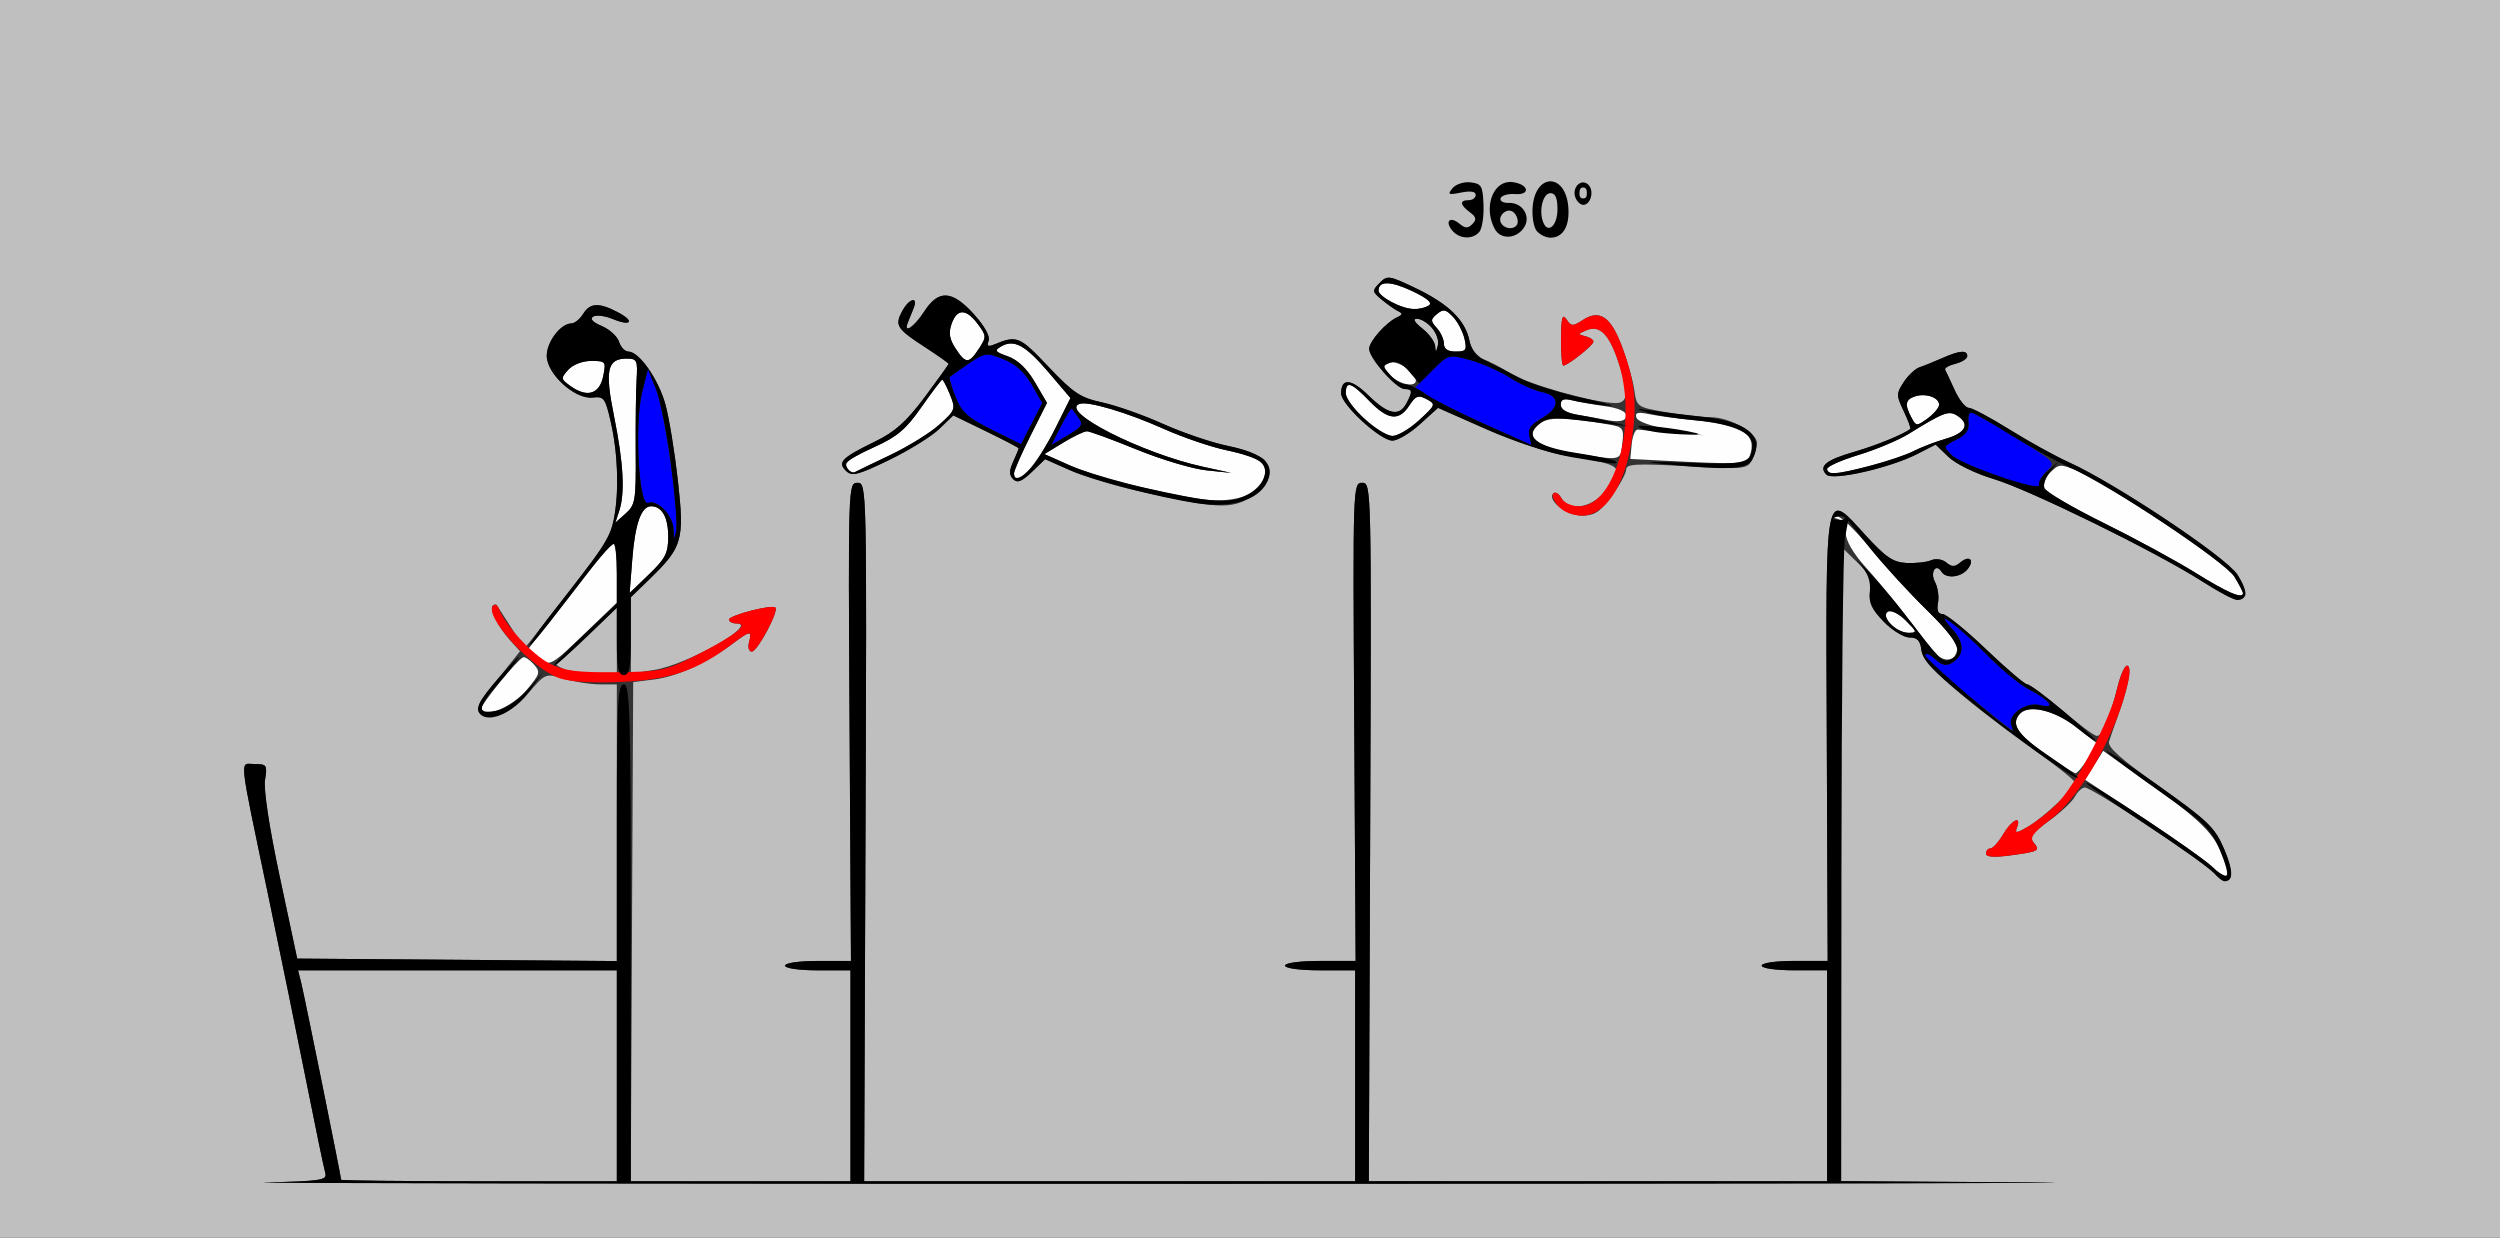 <?xml version="1.0" encoding="UTF-8" standalone="no"?>
<!-- Created with Inkscape (http://www.inkscape.org/) -->

<svg
   xmlns:dc="http://purl.org/dc/elements/1.1/"
   xmlns:cc="http://creativecommons.org/ns#"
   xmlns:rdf="http://www.w3.org/1999/02/22-rdf-syntax-ns#"
   xmlns:svg="http://www.w3.org/2000/svg"
   xmlns="http://www.w3.org/2000/svg"
   xmlns:sodipodi="http://sodipodi.sourceforge.net/DTD/sodipodi-0.dtd"
   xmlns:inkscape="http://www.inkscape.org/namespaces/inkscape"
   id="svg3478"
   version="1.1"
   inkscape:version="0.91 r13725"
   width="500"
   height="247.5"
   viewBox="0 0 500 247.5"
   sodipodi:docname="20ub230300.svg">
  <rect x="0" y="0" width="500" height="247.5" fill="#333333" stroke="none"/>
  <defs
     id="defs3482" />
  <sodipodi:namedview
     pagecolor="#ffffff"
     bordercolor="#666666"
     borderopacity="1"
     objecttolerance="10"
     gridtolerance="10"
     guidetolerance="10"
     inkscape:pageopacity="0"
     inkscape:pageshadow="2"
     inkscape:window-width="1507"
     inkscape:window-height="843"
     id="namedview3480"
     showgrid="false"
     inkscape:zoom="1.25"
     inkscape:cx="280.05379"
     inkscape:cy="101.05339"
     inkscape:window-x="0"
     inkscape:window-y="0"
     inkscape:window-maximized="0"
     inkscape:current-layer="svg3478" />
  <g
     id="g3488">
    <path
       style="fill:#fefefe"
       d="m 442.871,173.736 c -0.705,-0.867 -6.816,-5.226 -13.579,-9.687 l -12.296,-8.11 1.821,-2.885 1.821,-2.885 10.475,7.478 c 10.014,7.148 12.366,9.733 14.158,15.557 0.764,2.482 -0.573,2.779 -2.4,0.533 z m -33.644,-22.805 c -5.794,-4.035 -7.17,-6.209 -5.189,-8.196 1.935,-1.941 7.085,-0.631 11.596,2.95 l 3.832,3.042 -1.881,2.98 c -1.035,1.639 -2.155,2.959 -2.49,2.933 -0.335,-0.026 -2.975,-1.695 -5.868,-3.71 z M 96.262,141.737 c 0,-0.997 7.167,-9.788 8.376,-10.275 0.351,-0.141 1.308,0.491 2.125,1.406 1.374,1.538 1.263,1.927 -1.47,5.163 -2.895,3.427 -9.031,5.945 -9.031,3.706 z m 11.336,-10.238 -1.99,-1.655 4.906,-6.211 c 2.698,-3.416 6.378,-8.146 8.177,-10.511 1.799,-2.365 3.586,-4.317 3.972,-4.336 0.386,-0.019 0.701,2.614 0.701,5.853 l 0,5.889 -5.374,5.182 c -7.955,7.671 -8.06,7.729 -10.393,5.789 z m 278.529,-1.841 c -4.57,-6.204 -9.292,-12.097 -12.997,-16.216 -2.503,-2.783 -3.972,-5.31 -3.972,-6.829 0,-1.509 -0.612,-2.573 -1.636,-2.841 -1.219,-0.32 -1.272,-0.456 -0.207,-0.537 0.785,-0.06 3.729,2.737 6.542,6.215 2.813,3.478 7.991,9.133 11.508,12.567 4.24,4.14 6.283,6.823 6.064,7.963 -0.521,2.713 -3.187,2.552 -5.303,-0.32 z m -8.006,-4.877 c -2.631,-2.916 0.173,-3.543 3.029,-0.677 2.315,2.322 2.343,2.459 0.515,2.459 -1.065,0 -2.66,-0.802 -3.544,-1.782 z m 61.016,-10.192 c -3.918,-2.438 -12.212,-6.944 -18.43,-10.013 -6.218,-3.069 -11.545,-6.205 -11.837,-6.969 -0.292,-0.764 0.264,-2.187 1.237,-3.162 1.622,-1.627 2.035,-1.661 5.009,-0.415 6.636,2.781 30.065,18.502 31.773,21.32 0.94,1.551 1.71,3.021 1.71,3.266 0,1.261 -3.039,-0.032 -9.461,-4.028 z m -312.679,-2.744 c 0.556,-7.106 1.794,-10.595 3.761,-10.595 2.178,0 3.425,2.218 3.425,6.091 0,3.277 -0.566,4.385 -3.857,7.547 l -3.857,3.706 0.528,-6.749 z m -2.616,-9.657 c 1.181,-3.589 0.855,-9.603 -1.021,-18.876 -1.883,-9.305 -1.387,-11.593 2.515,-11.593 2.063,0 2.215,0.325 1.983,4.219 -0.139,2.32 -0.218,8.876 -0.177,14.568 0.07,9.562 -0.082,10.49 -1.998,12.188 l -2.073,1.838 0.771,-2.344 z M 239.252,99.697 C 231.709,98.536 218.442,95.069 214.019,93.102 l -5.14,-2.285 3.738,-2.279 c 2.056,-1.253 4.194,-2.281 4.752,-2.284 0.558,-0.003 5.037,1.637 9.955,3.645 4.918,2.007 11.19,3.882 13.94,4.166 l 4.999,0.517 -5.607,-1.22 c -12.286,-2.672 -28.975,-11.175 -24.724,-12.596 1.725,-0.577 9.471,1.726 16.78,4.989 3.855,1.721 9.533,3.656 12.617,4.299 6.58,1.373 8.387,2.691 7.506,5.476 -1.177,3.719 -6.292,5.289 -13.581,4.167 z M 202.804,94.664 c 0,-0.528 1.483,-3.915 3.296,-7.525 l 3.296,-6.565 -2.405,-4.117 c -1.582,-2.708 -3.43,-4.481 -5.398,-5.179 -2.629,-0.933 -2.792,-1.177 -1.339,-2.008 2.583,-1.478 4.842,-0.231 9.514,5.255 l 4.323,5.076 -2.941,5.903 c -3.813,7.655 -8.345,12.629 -8.345,9.161 z M 169.801,94.082 c -1.353,-1.357 -0.464,-2.182 5.008,-4.646 4.624,-2.082 6.347,-3.539 9.481,-8.021 2.107,-3.013 3.978,-5.477 4.159,-5.477 0.181,0 0.876,1.344 1.544,2.987 1.168,2.871 1.086,3.103 -2.1,5.983 -1.823,1.648 -6.259,4.395 -9.857,6.105 -3.598,1.71 -6.779,3.245 -7.068,3.411 -0.289,0.167 -0.815,0.013 -1.168,-0.342 z m 195.619,-0.292 c 0,-0.494 2.839,-1.759 6.308,-2.812 3.47,-1.053 7.991,-2.955 10.047,-4.227 6.963,-4.307 7.978,-4.689 9.652,-3.629 2.629,1.664 1.754,3.459 -2.254,4.623 -2.099,0.61 -5.043,1.74 -6.542,2.513 -2.797,1.441 -13.513,4.43 -15.885,4.43 -0.73,0 -1.326,-0.404 -1.326,-0.898 z m -33,-1.674 -6.364,-0.329 0.29,-3.003 c 0.159,-1.652 0.71,-2.942 1.224,-2.868 0.514,0.074 3.668,0.36 7.009,0.635 l 6.075,0.501 -6.464,-1.104 c -3.924,-0.67 -6.636,-1.621 -6.901,-2.418 -0.343,-1.034 0.238,-1.175 2.726,-0.663 1.739,0.358 5.896,0.903 9.237,1.211 9.323,0.858 12.314,2.895 10.648,7.252 -0.589,1.538 -1.848,1.595 -17.479,0.786 z M 314.587,90.576 c -7.415,-1.203 -9.892,-3.387 -6.643,-5.858 1.824,-1.387 5.27,-1.332 14.057,0.225 2.613,0.463 2.812,0.763 2.468,3.717 -0.417,3.586 -0.037,3.513 -9.882,1.915 z m -41.687,-6.779 c -2.058,-1.865 -3.741,-4.185 -3.741,-5.156 0,-2.548 1.087,-2.196 4.673,1.515 3.744,3.875 5.94,4.137 8.018,0.956 1.289,-1.974 1.813,-2.167 3.467,-1.28 1.888,1.014 1.842,1.143 -1.484,4.2 -1.887,1.735 -4.278,3.155 -5.312,3.155 -1.034,0 -3.564,-1.526 -5.621,-3.39 z m 109.383,-0.285 c -1.395,-2.615 -1.214,-3.623 0.763,-4.252 2.151,-0.685 4.815,0.263 4.775,1.699 -0.016,0.589 -1.05,1.816 -2.296,2.726 -2.182,1.592 -2.304,1.586 -3.242,-0.173 z m -61.722,0.347 c -0.771,-0.164 -2.979,-0.556 -4.907,-0.871 -2.311,-0.378 -3.505,-1.073 -3.505,-2.039 0,-1.095 0.591,-1.317 2.337,-0.877 1.285,0.324 4.229,0.849 6.542,1.167 2.647,0.364 4.205,1.052 4.205,1.857 0,1.205 -1.464,1.445 -4.673,0.764 z M 114.193,77.277 c -2.057,-1.454 -2.084,-1.616 -0.556,-3.309 0.944,-1.046 2.846,-1.78 4.614,-1.78 2.897,0 2.985,0.112 2.391,3.047 -0.725,3.576 -3.18,4.354 -6.449,2.042 z m 163.862,-2.257 c -1.547,-1.715 -1.555,-1.901 -0.11,-2.457 1.534,-0.59 5.233,1.898 5.233,3.521 0,1.504 -3.453,0.787 -5.123,-1.063 z m -86.951,-5.334 c -1.222,-1.871 -1.42,-3.112 -0.786,-4.922 1.084,-3.091 2.917,-3.076 5.239,0.043 1.749,2.35 1.76,2.576 0.227,4.922 -2.012,3.081 -2.643,3.075 -4.68,-0.043 z m 97.681,-0.94 c 0,-0.862 -0.641,-2.278 -1.425,-3.147 -1.279,-1.417 -1.273,-1.707 0.051,-2.809 1.24,-1.033 1.749,-0.942 3.181,0.569 0.938,0.989 1.974,2.958 2.303,4.376 0.531,2.289 0.335,2.578 -1.756,2.578 -1.577,0 -2.354,-0.517 -2.354,-1.567 z m -10.514,-8.344 c -1.414,-0.769 -2.57,-1.782 -2.57,-2.251 0,-1.999 2.362,-1.989 6.656,0.028 3.118,1.465 4.213,2.401 3.408,2.913 -1.782,1.134 -4.622,0.873 -7.494,-0.69 z"
       id="path3498"
       inkscape:connector-curvature="0" />
    <path
       style="fill:#bfbfbf"
       d="M 0,123.75 0,0 l 250,0 250,0 0,123.75 0,123.75 -250,0 -250,0 0,-123.75 z m 407.243,112.735 -39.019,-0.255 0,-63.455 0,-63.455 3.106,3.02 c 2.505,2.436 3.025,3.573 2.688,5.878 -0.334,2.283 0.206,3.505 2.685,6.071 1.713,1.773 4.04,3.212 5.194,3.212 1.583,0 2.163,0.623 2.387,2.563 0.314,2.723 8.66,10.048 23.427,20.561 3.984,2.836 7.243,5.473 7.243,5.86 0,1.126 -6.139,6.954 -9.264,8.796 -2.405,1.417 -2.773,1.455 -2.306,0.234 0.976,-2.552 -1.05,-1.556 -2.767,1.36 -0.911,1.547 -2.053,2.812 -2.538,2.812 -0.485,0 -0.882,0.461 -0.882,1.025 0,0.696 1.575,0.813 4.907,0.363 5.722,-0.773 5.987,-0.924 4.583,-2.621 -0.836,-1.011 -0.18,-1.909 3.135,-4.298 2.306,-1.661 4.629,-3.838 5.162,-4.839 0.534,-1 1.43,-1.819 1.992,-1.819 1.385,0 22.101,13.651 25.321,16.685 3.934,3.707 5.11,1.648 2.516,-4.402 -1.853,-4.32 -3.174,-5.601 -12.777,-12.39 -7.921,-5.6 -10.583,-7.976 -10.22,-9.123 0.27,-0.853 1.102,-3.239 1.849,-5.301 2.025,-5.593 2.783,-9.844 1.755,-9.844 -0.494,0 -1.382,2.004 -1.973,4.453 -1.493,6.181 -2.942,9.609 -4.061,9.609 -0.522,0 -3.659,-2.32 -6.971,-5.156 -3.312,-2.836 -6.435,-5.156 -6.94,-5.156 -0.505,0 -4.23,-3.164 -8.277,-7.031 -4.047,-3.867 -7.957,-7.031 -8.69,-7.031 -0.9,0 -1.193,-0.726 -0.905,-2.239 0.235,-1.231 -0.035,-3.104 -0.599,-4.162 -1.046,-1.96 0.178,-3.883 1.306,-2.052 0.876,1.422 3.823,1.15 5.168,-0.476 1.535,-1.856 0.452,-2.942 -1.398,-1.402 -1.131,0.942 -1.71,0.948 -2.814,0.029 -0.802,-0.668 -2.087,-0.86 -3.037,-0.454 -0.906,0.387 -3.119,0.631 -4.918,0.543 -2.692,-0.132 -4.139,-1.109 -8.172,-5.519 -8.304,-9.08 -7.987,-10.742 -7.781,40.841 l 0.177,44.266 -6.598,0 c -3.776,0 -6.598,0.401 -6.598,0.938 0,0.536 2.804,0.938 6.542,0.938 l 6.542,0 0,21.094 0,21.094 -45.828,0 -45.828,0 0.268,-69.844 c 0.266,-69.308 0.253,-69.844 -1.602,-69.844 -1.848,-1.69e-4 -1.866,0.531 -1.588,47.813 l 0.281,47.813 -7.057,0 c -4.081,0 -7.057,0.395 -7.057,0.938 0,0.542 2.959,0.938 7.009,0.938 l 7.009,0 0,21.094 0,21.094 -49.099,0 -49.099,0 0.268,-69.844 c 0.266,-69.308 0.253,-69.844 -1.602,-69.844 -1.848,-1.69e-4 -1.866,0.531 -1.588,47.813 l 0.281,47.813 -6.59,0 c -3.77,0 -6.59,0.401 -6.59,0.938 0,0.536 2.804,0.938 6.542,0.938 l 6.542,0 0,21.094 0,21.094 -21.971,0 -21.971,0 0.242,-49.922 0.242,-49.922 4.206,-0.521 c 4.445,-0.551 10.649,-3.37 15.592,-7.086 3.618,-2.72 3.996,-2.761 3.371,-0.362 -0.276,1.058 -0.029,1.875 0.567,1.875 1.103,0 5.429,-8.089 4.711,-8.809 -0.672,-0.674 -9.287,1.556 -9.287,2.404 0,0.429 0.656,0.78 1.457,0.78 4.746,0 -9.764,8.238 -16.35,9.282 l -4.733,0.751 0,-7.638 0,-7.638 3.815,-3.706 c 6.52,-6.333 6.918,-7.73 5.59,-19.631 -0.634,-5.679 -1.751,-12.511 -2.483,-15.184 C 131.7,75.846 127.836,70.312 125.681,70.312 c -0.691,0 -1.535,-0.881 -1.875,-1.958 -0.341,-1.077 -1.894,-2.496 -3.452,-3.153 -1.83,-0.772 -2.44,-1.438 -1.724,-1.882 0.61,-0.378 2.359,-0.168 3.886,0.466 3.758,1.561 4.537,0.471 0.981,-1.373 -3.777,-1.959 -5.485,-1.86 -6.892,0.4 -0.642,1.031 -1.697,1.875 -2.344,1.875 -2.112,0 -4.915,3.688 -4.915,6.465 0,3.626 5.654,8.771 9.18,8.355 2.265,-0.267 2.538,0.099 3.626,4.867 2.192,9.603 1.516,21.056 -1.473,24.951 -8.948,11.663 -12.433,16.178 -13.966,18.093 l -1.812,2.263 -2.646,-4.138 c -1.455,-2.276 -2.768,-4.313 -2.918,-4.528 -0.15,-0.215 -0.517,-0.145 -0.816,0.154 -0.696,0.698 1.168,4.326 3.598,7.003 l 1.887,2.079 -2.704,3.387 c -1.487,1.863 -3.491,4.366 -4.453,5.562 -2.314,2.879 -1.183,4.585 2.563,3.861 1.841,-0.356 4.178,-2.021 6.31,-4.497 3.378,-3.924 3.394,-3.93 7.118,-2.811 2.053,0.617 5.26,1.122 7.128,1.122 l 3.396,0 0,27.669 0,27.669 -31.962,-0.247 -31.962,-0.247 -3.473,-16.294 c -2.117,-9.931 -3.274,-17.527 -2.962,-19.453 0.477,-2.949 0.339,-3.159 -2.07,-3.159 -3.055,0 -3.333,-2.653 2.8,26.719 2.369,11.344 5.778,28.008 7.575,37.031 1.798,9.023 3.482,17.132 3.744,18.019 0.43,1.459 -0.713,1.641 -11.962,1.905 -6.841,0.16 78.824,0.283 190.366,0.273 C 355,236.748 428.703,236.625 407.243,236.485 Z M 68.224,235.949 c 0,-0.599 -7.336,-36.799 -7.967,-39.309 l -0.647,-2.578 31.877,0 31.877,0 0,21.094 0,21.094 -27.57,0 c -15.164,0 -27.57,-0.135 -27.57,-0.301 z M 113.182,133.983 c -1.231,-0.494 -2.062,-0.995 -1.846,-1.112 0.216,-0.118 3.011,-2.732 6.21,-5.81 l 5.818,-5.596 0,6.768 0,6.768 -3.972,-0.059 c -2.185,-0.033 -4.979,-0.464 -6.21,-0.958 z m 335.863,-14.887 c 0.306,-0.497 -0.405,-2.385 -1.58,-4.195 -2.276,-3.505 -24.502,-18.315 -33.684,-22.446 -2.696,-1.213 -8.037,-4.16 -11.868,-6.549 -3.831,-2.389 -7.506,-4.344 -8.165,-4.344 -0.659,0 -1.918,-1.582 -2.797,-3.516 -0.879,-1.934 -1.744,-3.782 -1.922,-4.107 -0.178,-0.325 0.746,-0.861 2.054,-1.19 1.307,-0.329 2.377,-1.012 2.377,-1.518 0,-1.269 -1.532,-1.151 -4.999,0.386 -1.62,0.718 -3.656,1.539 -4.526,1.825 -0.87,0.285 -2.302,1.622 -3.183,2.971 -1.509,2.31 -1.51,2.646 -0.014,5.791 0.873,1.837 1.464,3.444 1.314,3.573 -1.198,1.022 -6.806,3.316 -11.207,4.586 -5.649,1.629 -7.206,2.909 -5.554,4.566 1.259,1.263 12.71,-1.341 18.156,-4.128 l 3.684,-1.885 2.57,2.47 c 1.456,1.4 5.359,3.309 9.006,4.405 7.149,2.15 32.298,14.481 41.578,20.386 6.171,3.927 7.806,4.472 8.763,2.919 z M 322.349,99.19 c 1.587,-2.164 2.885,-4.539 2.885,-5.277 0,-1.129 1.911,-1.236 12.074,-0.672 11.514,0.639 12.12,0.582 13.084,-1.224 0.556,-1.042 1.011,-2.561 1.011,-3.376 0,-2.111 -5.5,-5.196 -9.269,-5.201 -1.757,-0.002 -5.807,-0.46 -8.999,-1.018 -5.742,-1.003 -5.81,-1.051 -6.286,-4.453 -0.265,-1.892 -1.389,-5.844 -2.499,-8.782 -2.238,-5.929 -4.458,-7.379 -7.867,-5.138 -1.898,1.247 -2.229,1.231 -3.17,-0.157 -0.838,-1.235 -1.062,-0.455 -1.106,3.841 -0.03,2.965 0.172,5.391 0.45,5.391 0.899,0 6.037,-4.081 6.037,-4.795 0,-0.381 -0.736,-0.869 -1.636,-1.085 -1.507,-0.361 -1.497,-0.453 0.127,-1.155 2.63,-1.139 4.471,0.53 6.284,5.694 2.33,6.639 2.246,8.843 -0.336,8.835 -4.273,-0.013 -17.621,-3.781 -21.022,-5.935 -1.931,-1.222 -4.428,-2.514 -5.549,-2.871 -1.311,-0.417 -2.263,-1.72 -2.669,-3.653 -0.871,-4.147 -4.151,-7.358 -10.752,-10.523 -5.346,-2.563 -5.683,-2.612 -7.224,-1.04 -1.533,1.564 -1.508,1.738 0.499,3.389 1.163,0.957 2.635,1.985 3.271,2.283 0.866,0.407 0.818,0.695 -0.193,1.15 -2.245,1.011 -5.661,4.841 -5.661,6.349 0,1.878 5.447,8.044 7.106,8.044 1.56,0 1.616,0.478 0.338,2.874 -1.434,2.687 -3.68,2.219 -7.554,-1.576 -3.484,-3.412 -5.498,-3.568 -5.498,-0.425 0,2.231 7.833,9.439 10.257,9.439 1.038,0 3.514,-1.475 5.503,-3.277 l 3.616,-3.277 9.705,4.283 c 5.338,2.355 12.228,4.682 15.312,5.17 12.211,1.932 12.588,2.264 8.328,7.342 -2.775,3.308 -7.177,3.943 -8.679,1.252 -0.501,-0.898 -1.22,-1.323 -1.598,-0.943 -1.346,1.35 2.662,4.451 5.751,4.451 2.495,0 3.566,-0.71 5.93,-3.935 z M 287.024,69.209 c -0.06,-0.865 -1.217,-2.447 -2.571,-3.516 C 282.898,64.465 282.5,63.75 283.374,63.75 c 2.054,0 4.705,3.359 4.2,5.321 -0.372,1.445 -0.458,1.467 -0.549,0.138 z m -36.874,30.228 c 3.645,-2.23 4.761,-5.226 2.768,-7.435 -0.801,-0.888 -4.098,-2.155 -7.327,-2.816 -3.229,-0.661 -9.057,-2.637 -12.951,-4.391 -3.894,-1.754 -9.361,-3.686 -12.15,-4.293 -4.428,-0.964 -5.798,-1.872 -10.832,-7.182 -5.792,-6.11 -6.264,-6.302 -10.837,-4.415 -1.236,0.51 -1.51,0.323 -1.099,-0.751 0.333,-0.872 -0.8,-2.927 -2.902,-5.261 -4.396,-4.881 -7.11,-5.033 -9.999,-0.56 -2.018,3.125 -4.238,4.58 -3.236,2.121 0.263,-0.645 0.773,-1.91 1.135,-2.812 0.992,-2.478 -0.922,-1.967 -2.299,0.614 -1.511,2.832 -1.079,3.504 4.648,7.227 2.557,1.662 4.65,3.14 4.65,3.284 0,0.144 -2.144,3.131 -4.765,6.639 -3.687,4.935 -5.937,6.949 -9.946,8.902 -6.676,3.252 -7.558,4.141 -5.81,5.859 1.182,1.162 2.312,0.879 8.573,-2.145 3.966,-1.916 8.489,-4.711 10.051,-6.212 l 2.839,-2.729 6.538,3.173 c 3.596,1.745 6.538,3.282 6.538,3.416 0,0.134 -0.493,1.33 -1.096,2.657 -0.835,1.838 -0.836,2.674 -0.007,3.507 0.83,0.833 1.721,0.487 3.738,-1.452 l 2.648,-2.545 5.068,2.245 c 2.787,1.235 9.063,3.134 13.947,4.22 15.414,3.429 18.136,3.569 22.113,1.136 z"
       id="path3496"
       inkscape:connector-curvature="0" />
    <path
       style="fill:#0000fe"
       d="m 393.692,139.113 c -4.755,-3.856 -8.645,-7.479 -8.645,-8.051 0,-0.572 0.866,-0.254 1.924,0.706 1.474,1.338 2.294,1.513 3.505,0.748 2.429,-1.534 2.44,-4.003 0.03,-6.633 -4.435,-4.84 1.359,-0.594 6.691,4.904 2.827,2.915 6.689,6.104 8.581,7.087 4.359,2.264 5.573,3.994 2.207,3.147 -2.778,-0.699 -6.508,1.913 -5.71,3.999 0.624,1.632 1.211,2.036 -8.583,-5.906 z M 134.707,105.848 c -0.148,-2.833 -3.209,-5.989 -5.101,-5.261 -1.866,0.718 -2.737,-16.021 -1.158,-22.259 l 1.148,-4.536 1.577,3.954 c 1.741,4.364 4.706,25.096 4.065,28.428 -0.366,1.908 -0.417,1.877 -0.532,-0.326 z M 400,95.457 c -4.369,-1.486 -8.728,-3.486 -9.685,-4.446 -1.699,-1.702 -1.676,-1.777 0.935,-3.061 1.895,-0.932 2.611,-1.92 2.453,-3.383 -0.122,-1.137 0.097,-2.067 0.488,-2.067 0.391,0 4.384,2.252 8.875,5.004 8.095,4.961 8.148,5.019 6.255,6.738 -1.05,0.953 -1.698,2.288 -1.439,2.965 0.259,0.677 0.379,1.168 0.267,1.092 -0.112,-0.077 -3.779,-1.355 -8.148,-2.841 z m -201.609,-9.501 c -4.821,-2.398 -6.065,-3.521 -7.282,-6.572 -0.807,-2.024 -1.334,-3.814 -1.171,-3.978 0.163,-0.164 1.844,-1.351 3.734,-2.637 3.286,-2.237 3.592,-2.278 6.995,-0.937 2.391,0.942 4.253,2.612 5.674,5.089 l 2.115,3.687 -2.125,4.121 -2.125,4.121 -5.814,-2.892 z m 13.819,-0.763 c 1.066,-2.096 2.028,-3.665 2.138,-3.486 0.11,0.179 0.723,1.015 1.362,1.858 0.994,1.31 0.684,1.817 -2.138,3.486 l -3.301,1.953 1.939,-3.812 z m 84.942,-0.28 c -4.907,-2.197 -10.089,-4.762 -11.515,-5.699 l -2.593,-1.704 3.319,-3.329 c 3.297,-3.307 3.347,-3.321 7.566,-2.19 2.336,0.627 5.931,2.206 7.99,3.51 2.059,1.304 4.992,2.621 6.52,2.927 3.653,0.733 3.59,3.133 -0.138,5.261 -2.136,1.22 -2.775,2.148 -2.418,3.516 0.266,1.022 0.419,1.823 0.338,1.781 -0.08,-0.043 -4.161,-1.875 -9.069,-4.072 z"
       id="path3494"
       inkscape:connector-curvature="0" />
    <path
       style="fill:#fe0000"
       d="m 397.196,170.713 c 0,-0.564 0.397,-1.025 0.882,-1.025 0.485,0 1.627,-1.266 2.538,-2.812 1.717,-2.916 3.743,-3.912 2.767,-1.36 -0.467,1.22 -0.099,1.182 2.296,-0.234 1.568,-0.928 4.097,-2.908 5.62,-4.4 3.739,-3.664 10.657,-16.769 12.054,-22.833 0.623,-2.707 1.545,-4.922 2.049,-4.922 0.543,0 0.652,1.241 0.268,3.047 -2.178,10.247 -9.393,23.088 -15.591,27.744 -3.439,2.584 -4.18,3.587 -3.372,4.564 1.381,1.669 1.105,1.824 -4.604,2.595 -3.331,0.45 -4.907,0.333 -4.907,-0.363 z m -285.244,-35.052 c -5.559,-1.838 -15.398,-12.626 -13.295,-14.576 0.365,-0.339 0.86,-0.065 1.099,0.608 1.129,3.181 6.733,9.278 10.076,10.963 3.048,1.537 5.456,1.858 13.336,1.781 9.188,-0.09 9.926,-0.252 16.575,-3.637 7.364,-3.75 10.29,-6.113 7.568,-6.113 -0.834,0 -1.516,-0.351 -1.516,-0.78 0,-0.848 8.615,-3.078 9.287,-2.404 0.718,0.72 -3.608,8.809 -4.711,8.809 -0.596,0 -0.843,-0.817 -0.567,-1.875 0.625,-2.399 0.247,-2.358 -3.371,0.364 -7.039,5.297 -12.245,7.099 -21.854,7.564 -5.875,0.284 -10.402,0.032 -12.627,-0.704 z m 199.725,-34.417 c -0.933,-1.034 -1.387,-2.191 -1.009,-2.57 0.378,-0.379 1.097,0.045 1.598,0.943 0.535,0.959 2.015,1.633 3.585,1.633 7.401,0 11.878,-17.32 7.615,-29.466 -1.812,-5.164 -3.653,-6.833 -6.284,-5.694 -1.624,0.703 -1.634,0.794 -0.127,1.155 0.9,0.216 1.636,0.704 1.636,1.085 0,0.714 -5.138,4.795 -6.037,4.795 -0.278,0 -0.48,-2.426 -0.45,-5.391 0.044,-4.297 0.268,-5.076 1.106,-3.841 0.941,1.387 1.273,1.404 3.17,0.157 3.406,-2.239 5.628,-0.79 7.878,5.138 2.734,7.201 3.166,11.804 1.846,19.652 -1.46,8.686 -5.297,14.285 -9.787,14.285 -1.862,0 -3.705,-0.731 -4.742,-1.881 z"
       id="path3492"
       inkscape:connector-curvature="0" />
    <path
       style="fill:#000000"
       d="m 53.092,236.486 c 11.249,-0.264 12.392,-0.446 11.962,-1.905 -0.261,-0.887 -1.946,-8.996 -3.744,-18.019 -1.798,-9.023 -5.207,-25.688 -7.575,-37.031 -6.133,-29.371 -5.855,-26.719 -2.8,-26.719 2.409,0 2.547,0.211 2.07,3.159 -0.312,1.926 0.845,9.523 2.962,19.453 l 3.473,16.294 31.962,0.247 31.962,0.247 0,-27.669 c 0,-23.969 0.187,-27.669 1.402,-27.669 1.228,0 1.402,6.146 1.402,49.688 l 0,49.688 21.963,0 21.963,0 0,-21.094 0,-21.094 -6.542,0 c -3.738,0 -6.542,-0.402 -6.542,-0.938 0,-0.536 2.82,-0.938 6.59,-0.938 l 6.59,0 -0.281,-47.813 c -0.278,-47.282 -0.26,-47.813 1.588,-47.813 1.855,1.59e-4 1.867,0.536 1.602,69.844 l -0.268,69.844 49.099,0 49.099,0 0,-21.094 0,-21.094 -7.009,0 c -4.05,0 -7.009,-0.396 -7.009,-0.938 0,-0.542 2.975,-0.938 7.057,-0.938 l 7.057,0 -0.281,-47.813 c -0.278,-47.282 -0.26,-47.813 1.588,-47.813 1.855,1.59e-4 1.867,0.536 1.602,69.844 l -0.268,69.844 45.828,0 45.828,0 0,-21.094 0,-21.094 -6.542,0 c -3.738,0 -6.542,-0.402 -6.542,-0.938 0,-0.536 2.822,-0.938 6.598,-0.938 l 6.598,0 -0.177,-44.266 c -0.206,-51.583 -0.523,-49.921 7.781,-40.841 4.033,4.41 5.48,5.387 8.172,5.519 1.799,0.088 4.012,-0.156 4.918,-0.543 0.951,-0.406 2.235,-0.214 3.037,0.454 1.104,0.919 1.683,0.913 2.814,-0.029 1.85,-1.54 2.933,-0.453 1.398,1.402 -1.346,1.627 -4.292,1.898 -5.168,0.476 -1.128,-1.831 -2.352,0.092 -1.306,2.052 0.564,1.058 0.834,2.931 0.599,4.162 -0.288,1.513 0.006,2.239 0.905,2.239 0.732,0 4.643,3.164 8.69,7.031 4.047,3.867 7.754,7.031 8.238,7.031 0.484,0 3.892,2.531 7.574,5.625 6.815,5.726 8.404,7.879 2.124,2.878 -4.178,-3.327 -9.597,-4.581 -11.236,-2.599 -1.809,2.187 -0.309,4.268 6.265,8.692 3.396,2.285 5.827,4.155 5.402,4.155 -1.186,0 -13.207,-8.63 -22.573,-16.206 -6.353,-5.138 -8.484,-7.429 -8.707,-9.361 -0.224,-1.935 -0.805,-2.558 -2.387,-2.558 -1.15,0 -3.472,-1.429 -5.16,-3.176 -2.364,-2.446 -3,-3.835 -2.768,-6.048 0.211,-2.016 -0.392,-3.667 -2.021,-5.541 -1.277,-1.468 -0.639,-0.919 1.417,1.22 2.056,2.139 5.421,6.077 7.477,8.75 7.383,9.601 7.598,9.816 9.199,9.2 2.862,-1.101 1.588,-3.771 -4.759,-9.974 -3.47,-3.391 -8.411,-8.777 -10.981,-11.969 l -4.673,-5.804 -0.647,3.468 c -0.356,1.907 -0.671,31.623 -0.701,66.035 l -0.054,62.568 39.019,0.255 c 21.46,0.14 -52.243,0.264 -163.785,0.274 -111.542,0.011 -197.207,-0.112 -190.366,-0.273 z m 70.273,-21.33 0,-21.094 -31.877,0 -31.877,0 0.647,2.578 c 0.63,2.51 7.967,38.709 7.967,39.309 0,0.165 12.407,0.301 27.57,0.301 l 27.57,0 0,-21.094 z m 278.91,-70.137 c -0.798,-2.086 2.933,-4.698 5.71,-3.999 3.366,0.847 2.152,-0.883 -2.207,-3.147 -1.893,-0.983 -5.754,-4.172 -8.581,-7.087 -5.332,-5.498 -11.126,-9.744 -6.691,-4.904 2.41,2.631 2.399,5.099 -0.03,6.633 -1.211,0.765 -2.031,0.59 -3.505,-0.748 -1.058,-0.961 -1.924,-1.278 -1.924,-0.706 0,0.763 16.117,14.697 17.494,15.125 0.112,0.035 -0.007,-0.491 -0.267,-1.168 z m -21.123,-20.916 c -1.394,-1.398 -2.923,-2.167 -3.544,-1.782 -1.559,0.966 1.576,4.241 4.059,4.241 1.828,0 1.8,-0.138 -0.515,-2.459 z m -12.245,-20.607 c -0.311,-0.312 -1.117,-0.345 -1.791,-0.074 -0.746,0.299 -0.524,0.521 0.565,0.566 0.985,0.041 1.537,-0.181 1.227,-0.492 z m 73.966,71.177 c -0.705,-0.867 -6.923,-5.297 -13.817,-9.844 -6.894,-4.547 -12.202,-8.267 -11.796,-8.267 1.172,0 22.192,14.003 25.022,16.67 1.408,1.327 2.804,2.168 3.102,1.869 0.298,-0.299 -0.355,-2.636 -1.452,-5.193 -1.748,-4.077 -3.193,-5.488 -11.724,-11.451 -5.352,-3.741 -10.232,-7.408 -10.844,-8.149 -0.613,-0.741 3.954,2.269 10.148,6.687 10.042,7.163 11.481,8.544 13.279,12.735 1.887,4.399 1.929,6.52 0.13,6.52 -0.421,0 -1.342,-0.71 -2.048,-1.577 z M 95.769,142.459 c -0.695,-1.127 0.881,-3.56 5.741,-8.865 4.001,-4.368 2.315,-1.654 -2.186,3.518 -3.937,4.524 -3.943,5.797 -0.025,5.02 1.831,-0.363 4.272,-1.992 6.146,-4.102 l 3.109,-3.499 -2.589,3.608 c -3.28,4.571 -8.642,6.843 -10.196,4.32 z m 27.595,-14.17 0,-6.711 -5.994,5.774 c -3.297,3.175 -6.248,5.774 -6.56,5.774 -0.311,0 2.386,-2.793 5.994,-6.207 l 6.56,-6.207 0,-5.98 c 0,-3.289 -0.237,-5.98 -0.528,-5.98 -0.65,0 -3.829,3.763 -9.248,10.945 -2.266,3.004 -5.026,6.516 -6.132,7.805 -3.224,3.757 -0.888,-0.021 3.248,-5.251 9.836,-12.44 11.303,-14.682 12.062,-18.432 1.073,-5.305 0.826,-13.134 -0.614,-19.442 -1.088,-4.768 -1.361,-5.135 -3.626,-4.867 -3.527,0.416 -9.18,-4.729 -9.18,-8.355 0,-2.778 2.804,-6.465 4.915,-6.465 0.647,0 1.702,-0.844 2.344,-1.875 1.407,-2.26 3.115,-2.359 6.892,-0.4 3.556,1.844 2.776,2.934 -0.981,1.373 -1.528,-0.635 -3.276,-0.845 -3.886,-0.466 -0.716,0.444 -0.106,1.111 1.724,1.882 1.558,0.657 3.111,2.076 3.452,3.153 0.341,1.077 1.185,1.958 1.875,1.958 2.155,0 6.019,5.533 7.41,10.609 0.732,2.673 1.85,9.506 2.483,15.184 1.328,11.901 0.93,13.298 -5.59,19.631 l -3.815,3.706 0,7.778 c 0,6.289 -0.268,7.778 -1.402,7.778 -1.116,0 -1.402,-1.371 -1.402,-6.711 z m 10.28,-20.948 c 0,-3.873 -1.247,-6.091 -3.425,-6.091 -1.967,0 -3.206,3.489 -3.761,10.595 l -0.528,6.749 3.857,-3.706 c 3.291,-3.162 3.857,-4.27 3.857,-7.547 z m 0.552,-14.456 c -0.796,-6.151 -2.156,-12.963 -3.024,-15.138 l -1.577,-3.954 -1.148,4.536 c -1.579,6.238 -0.708,22.977 1.158,22.259 1.893,-0.729 4.953,2.428 5.101,5.261 0.115,2.203 0.165,2.234 0.532,0.326 0.223,-1.159 -0.246,-7.139 -1.042,-13.29 z m -7.055,-2.379 c -0.042,-5.692 0.038,-12.248 0.177,-14.568 0.233,-3.894 0.08,-4.219 -1.983,-4.219 -3.902,0 -4.398,2.288 -2.515,11.593 1.877,9.273 2.202,15.286 1.021,18.876 l -0.771,2.344 2.073,-1.838 c 1.915,-1.698 2.067,-2.626 1.998,-12.188 z m -6.5,-15.272 c 0.595,-2.935 0.507,-3.047 -2.391,-3.047 -1.768,0 -3.67,0.734 -4.614,1.78 -1.528,1.693 -1.5,1.855 0.556,3.309 3.269,2.311 5.724,1.534 6.449,-2.042 z m 319.64,40.943 c -9.28,-5.905 -34.428,-18.236 -41.578,-20.386 -3.647,-1.097 -7.55,-3.006 -9.006,-4.405 l -2.57,-2.47 -3.684,1.885 c -5.446,2.787 -16.898,5.391 -18.156,4.128 -1.652,-1.657 -0.095,-2.937 5.554,-4.566 4.401,-1.269 10.009,-3.564 11.207,-4.586 0.151,-0.128 -0.441,-1.736 -1.314,-3.573 -1.495,-3.145 -1.494,-3.482 0.014,-5.791 0.881,-1.349 2.313,-2.686 3.183,-2.971 0.87,-0.285 2.906,-1.106 4.526,-1.825 3.467,-1.537 4.999,-1.656 4.999,-0.386 0,0.506 -1.07,1.189 -2.377,1.518 -1.307,0.329 -2.232,0.865 -2.054,1.19 0.178,0.325 1.043,2.173 1.922,4.107 0.879,1.934 2.138,3.516 2.797,3.516 0.659,0 4.334,1.955 8.165,4.344 3.832,2.389 9.172,5.336 11.868,6.549 9.182,4.13 31.408,18.941 33.684,22.446 2.111,3.25 2.078,5.108 -0.09,5.091 -0.612,-0.005 -3.804,-1.721 -7.093,-3.814 z m 8.316,2.439 c 0,-0.245 -0.769,-1.715 -1.71,-3.266 -1.843,-3.04 -24.589,-18.125 -33.108,-21.958 -2.696,-1.213 -8.037,-4.16 -11.868,-6.549 C 398.081,84.455 394.616,82.5 394.213,82.5 c -0.403,0 -0.633,0.93 -0.51,2.067 0.158,1.463 -0.559,2.451 -2.453,3.383 -2.609,1.284 -2.632,1.36 -0.935,3.05 2.012,2.003 18.06,7.496 17.482,5.983 -0.212,-0.555 0.575,-1.825 1.75,-2.824 l 2.136,-1.816 -1.658,1.974 c -0.912,1.086 -1.425,2.582 -1.141,3.326 0.285,0.744 5.605,3.863 11.823,6.932 6.218,3.069 14.512,7.575 18.43,10.013 6.421,3.995 9.461,5.289 9.461,4.028 z m -74.608,-25.442 c 3.254,-0.832 7.143,-2.145 8.642,-2.917 1.499,-0.772 4.443,-1.903 6.542,-2.513 4.008,-1.164 4.883,-2.959 2.254,-4.623 -1.674,-1.059 -2.689,-0.678 -9.652,3.629 -2.056,1.272 -6.577,3.174 -10.047,4.227 -3.47,1.053 -6.308,2.318 -6.308,2.812 0,1.254 1.752,1.128 8.569,-0.615 z M 387.821,80.96 c 0.039,-1.436 -2.624,-2.384 -4.775,-1.699 -1.977,0.629 -2.158,1.637 -0.763,4.252 0.938,1.758 1.06,1.765 3.242,0.173 1.247,-0.91 2.28,-2.136 2.296,-2.726 z M 239.252,100.635 c -7.476,-1.151 -20.795,-4.621 -25.162,-6.555 l -5.068,-2.245 -2.648,2.545 c -2.017,1.939 -2.908,2.285 -3.738,1.452 -0.83,-0.833 -0.829,-1.668 0.007,-3.507 0.603,-1.327 1.096,-2.523 1.096,-2.657 0,-0.134 -2.942,-1.671 -6.538,-3.416 l -6.538,-3.173 -2.839,2.729 c -1.562,1.501 -6.084,4.296 -10.051,6.212 -6.261,3.024 -7.391,3.307 -8.573,2.145 -1.748,-1.718 -0.866,-2.606 5.81,-5.859 4.009,-1.953 6.26,-3.967 9.946,-8.902 2.621,-3.508 4.765,-6.495 4.765,-6.639 0,-0.144 -2.092,-1.621 -4.65,-3.284 -5.727,-3.723 -6.159,-4.394 -4.648,-7.227 1.377,-2.581 3.291,-3.092 2.299,-0.614 -0.361,0.902 -0.872,2.168 -1.135,2.812 -1.002,2.459 1.218,1.004 3.236,-2.121 2.889,-4.473 5.603,-4.321 9.999,0.56 2.101,2.333 3.235,4.389 2.902,5.261 -0.411,1.075 -0.138,1.262 1.099,0.751 4.573,-1.888 5.045,-1.696 10.837,4.415 5.034,5.31 6.403,6.218 10.832,7.182 2.788,0.607 8.255,2.539 12.15,4.293 3.894,1.754 9.722,3.73 12.951,4.391 6.569,1.344 9.122,3.361 8.148,6.437 -1.322,4.18 -7.042,6.159 -14.487,5.012 z m 10.261,-1.718 c 3.186,-1.652 4.507,-4.866 2.686,-6.534 -0.695,-0.637 -3.788,-1.684 -6.872,-2.328 -3.084,-0.643 -8.762,-2.578 -12.617,-4.299 -7.309,-3.263 -15.055,-5.566 -16.78,-4.989 -4.251,1.421 12.439,9.924 24.724,12.596 l 5.607,1.22 -4.999,-0.517 c -2.749,-0.284 -9.022,-2.159 -13.94,-4.166 -4.918,-2.007 -9.397,-3.647 -9.955,-3.645 -0.558,0.003 -2.696,1.03 -4.752,2.284 l -3.738,2.279 5.14,2.285 c 2.827,1.257 9.136,3.174 14.019,4.26 14.869,3.308 17.7,3.513 21.476,1.554 z m -43.235,-5.401 c 1.062,-1.16 3.254,-4.766 4.871,-8.012 l 2.941,-5.903 -4.323,-5.076 c -4.672,-5.486 -6.931,-6.733 -9.514,-5.255 -1.453,0.831 -1.29,1.076 1.339,2.008 1.968,0.698 3.817,2.471 5.398,5.179 l 2.405,4.117 -3.296,6.565 c -1.813,3.611 -3.296,6.997 -3.296,7.525 0,1.57 1.414,1.102 3.474,-1.148 z m -28.24,-2.503 c 3.598,-1.71 8.034,-4.457 9.857,-6.105 3.186,-2.88 3.268,-3.113 2.1,-5.983 -0.668,-1.643 -1.363,-2.987 -1.544,-2.987 -0.181,0 -2.053,2.465 -4.159,5.477 -3.134,4.482 -4.857,5.94 -9.481,8.021 -3.108,1.399 -5.651,2.872 -5.651,3.273 0,0.988 1.162,2.089 1.811,1.715 0.289,-0.167 3.47,-1.702 7.068,-3.411 z m 28.304,-14.092 c -1.421,-2.477 -3.283,-4.147 -5.674,-5.089 -3.403,-1.341 -3.709,-1.3 -6.995,0.937 -1.89,1.287 -3.57,2.473 -3.734,2.637 -0.163,0.164 0.363,1.954 1.171,3.978 1.217,3.052 2.461,4.174 7.282,6.572 l 5.814,2.892 2.125,-4.121 2.125,-4.121 -2.115,-3.687 z m 9.369,6.644 c -0.64,-0.843 -1.252,-1.679 -1.362,-1.858 -0.11,-0.179 -1.072,1.39 -2.138,3.486 l -1.939,3.812 3.301,-1.953 c 2.821,-1.67 3.132,-2.176 2.138,-3.486 z M 195.784,69.729 c 1.533,-2.346 1.522,-2.572 -0.227,-4.922 -2.322,-3.119 -4.155,-3.135 -5.239,-0.043 -0.634,1.81 -0.436,3.051 0.786,4.922 2.037,3.118 2.667,3.124 4.68,0.043 z m 136.459,23.036 c -4.154,-0.411 -2.315,-0.492 5.036,-0.221 12.089,0.446 13.14,0.151 13.174,-3.692 0.021,-2.373 -4.252,-4.137 -11.668,-4.817 -3.598,-0.33 -7.804,-1.018 -9.346,-1.53 -2.576,-0.854 -2.504,-0.886 0.882,-0.391 2.027,0.296 6.49,0.839 9.917,1.207 9.34,1.001 12.731,3.866 10.197,8.616 -1.056,1.979 -4.829,2.151 -18.191,0.828 z m -18.224,-1.397 c -4.021,-0.698 -11.147,-3.045 -16.714,-5.506 l -9.705,-4.29 -3.616,3.277 c -1.989,1.802 -4.465,3.277 -5.503,3.277 -2.424,0 -10.257,-7.208 -10.257,-9.439 0,-3.143 2.014,-2.987 5.498,0.425 3.873,3.794 6.12,4.263 7.554,1.576 1.278,-2.396 1.222,-2.874 -0.338,-2.874 -1.659,0 -7.106,-6.166 -7.106,-8.044 0,-1.508 3.415,-5.338 5.661,-6.349 1.011,-0.455 1.059,-0.743 0.193,-1.15 -0.636,-0.298 -2.108,-1.326 -3.271,-2.283 -2.007,-1.651 -2.032,-1.825 -0.499,-3.389 1.541,-1.571 1.878,-1.523 7.224,1.04 6.538,3.135 9.881,6.373 10.722,10.386 0.42,2.003 1.506,3.296 3.603,4.288 1.651,0.781 4.685,2.318 6.741,3.415 2.056,1.097 7.734,2.865 12.617,3.929 4.883,1.064 6.881,1.725 4.44,1.47 -2.441,-0.255 -5.49,-0.729 -6.776,-1.053 -1.746,-0.44 -2.337,-0.218 -2.337,0.877 0,0.967 1.191,1.658 3.505,2.033 1.928,0.312 4.977,0.953 6.776,1.425 l 3.271,0.858 -3.271,-0.412 c -12.202,-1.538 -12.634,-1.542 -14.486,-0.134 -3.37,2.563 -0.792,4.61 7.408,5.882 3.981,0.617 7.482,1.368 7.781,1.667 0.702,0.704 -0.618,0.574 -9.114,-0.9 z m -8.136,-4.164 c -0.357,-1.368 0.282,-2.296 2.418,-3.516 3.728,-2.128 3.79,-4.528 0.138,-5.261 -1.527,-0.306 -4.461,-1.624 -6.52,-2.927 -2.059,-1.304 -5.653,-2.883 -7.988,-3.509 -4.152,-1.114 -4.309,-1.075 -7.156,1.78 l -2.91,2.919 -2.065,-2.409 c -1.432,-1.67 -2.579,-2.211 -3.742,-1.763 -1.611,0.62 -1.611,0.717 -0.003,2.501 0.921,1.02 2.28,1.855 3.021,1.855 0.741,0 2.567,0.872 4.059,1.938 1.492,1.066 6.814,3.773 11.827,6.016 5.013,2.243 9.18,4.114 9.26,4.156 0.08,0.043 -0.072,-0.759 -0.338,-1.781 z m -22.05,-3.171 c 3.326,-3.058 3.372,-3.187 1.484,-4.2 -1.654,-0.888 -2.178,-0.694 -3.467,1.28 -2.078,3.181 -4.274,2.919 -8.018,-0.956 -3.586,-3.711 -4.673,-4.064 -4.673,-1.515 0,2.258 6.889,8.547 9.362,8.547 1.034,0 3.424,-1.42 5.312,-3.155 z m 2.553,-18.478 C 285.49,64.562 284.135,63.75 283.374,63.75 c -0.874,0 -0.476,0.715 1.079,1.943 1.354,1.069 2.511,2.651 2.571,3.516 0.092,1.329 0.177,1.307 0.549,-0.138 0.242,-0.941 -0.292,-2.523 -1.188,-3.516 z m 6.509,2.179 c -0.329,-1.418 -1.366,-3.387 -2.303,-4.376 -1.432,-1.51 -1.941,-1.601 -3.181,-0.569 -1.324,1.103 -1.33,1.392 -0.051,2.809 0.784,0.869 1.425,2.285 1.425,3.147 0,1.049 0.777,1.567 2.354,1.567 2.09,0 2.287,-0.289 1.756,-2.578 z m -7.13,-6.643 c 0.804,-0.512 -0.291,-1.448 -3.408,-2.913 -4.294,-2.017 -6.656,-2.027 -6.656,-0.028 0,1.17 4.722,3.644 7.009,3.673 1.028,0.013 2.403,-0.316 3.055,-0.732 z m 46.011,25.41 c -1.799,-0.212 -3.611,-0.717 -4.026,-1.123 -0.652,-0.637 7.432,0.237 11.502,1.244 1.838,0.455 -3.297,0.371 -7.477,-0.121 z"
       id="path3490"
       inkscape:connector-curvature="0" />
  </g>
  <path
     inkscape:connector-curvature="0"
     style="fill:#000000"
     d="m 310.094,36.265 c -1.639,0 -3.28,1.701 -3.566,5.102 -0.162,1.917 0.206,4.089 0.816,4.826 0.61,0.737 1.848,1.342 2.75,1.342 2.536,0 3.887,-2.339 3.564,-6.168 -0.287,-3.401 -1.925,-5.102 -3.564,-5.102 z m -8.207,0.127 c -3.433,0.148 -5.172,5.214 -2.945,9.387 1.19,2.23 4.419,2.036 5.912,-0.354 1.37,-2.193 -0.386,-4.948 -3.086,-4.844 -1.103,0.042 -1.843,-0.379 -1.645,-0.938 0.199,-0.558 1.499,-0.932 2.891,-0.83 3.147,0.23 2.77,-1.918 -0.418,-2.385 -0.243,-0.036 -0.48,-0.047 -0.709,-0.037 z m -8.275,0.051 c -1.217,0.005 -2.52,0.492 -3.105,1.199 -1.055,1.275 -0.843,1.383 1.717,0.869 1.884,-0.378 2.918,-0.212 2.918,0.469 0,0.58 -0.631,1.055 -1.402,1.055 -1.862,0 -1.774,0.925 0.232,2.412 1.28,0.949 1.391,1.461 0.508,2.359 -0.89,0.906 -1.439,0.891 -2.594,-0.07 -1.88,-1.565 -2.99,-0.507 -1.438,1.369 1.434,1.733 4.109,1.857 5.438,0.252 0.536,-0.648 0.904,-3.073 0.816,-5.391 -0.143,-3.784 -0.406,-4.241 -2.576,-4.494 -0.168,-0.02 -0.34,-0.03 -0.514,-0.029 z m 22.967,0.039 c -1.117,0.035 -2.082,1.494 -1.498,3.021 0.309,0.808 1.008,1.469 1.555,1.469 1.514,0 2.255,-2.8 1.059,-4 -0.354,-0.355 -0.743,-0.502 -1.115,-0.49 z m 0.057,1.014 c 0.514,0 0.738,0.359 0.738,1.133 0,0.773 -0.224,1.057 -0.738,1.057 -0.514,0 -0.752,-0.283 -0.752,-1.057 0,-0.773 0.238,-1.133 0.752,-1.133 z m -6.541,1.133 c 0.973,0 1.4,0.981 1.4,3.203 0,3.324 -1.929,5.046 -2.877,2.568 -0.897,-2.345 -0.02,-5.771 1.477,-5.771 z m -8.07,3.51 c 0.174,0.026 0.347,0.087 0.512,0.189 0.559,0.346 1.016,1.237 1.016,1.98 0,1.578 -2.404,1.819 -3.32,0.332 -0.714,-1.158 0.575,-2.686 1.793,-2.502 z"
     id="path4155" />
</svg>

